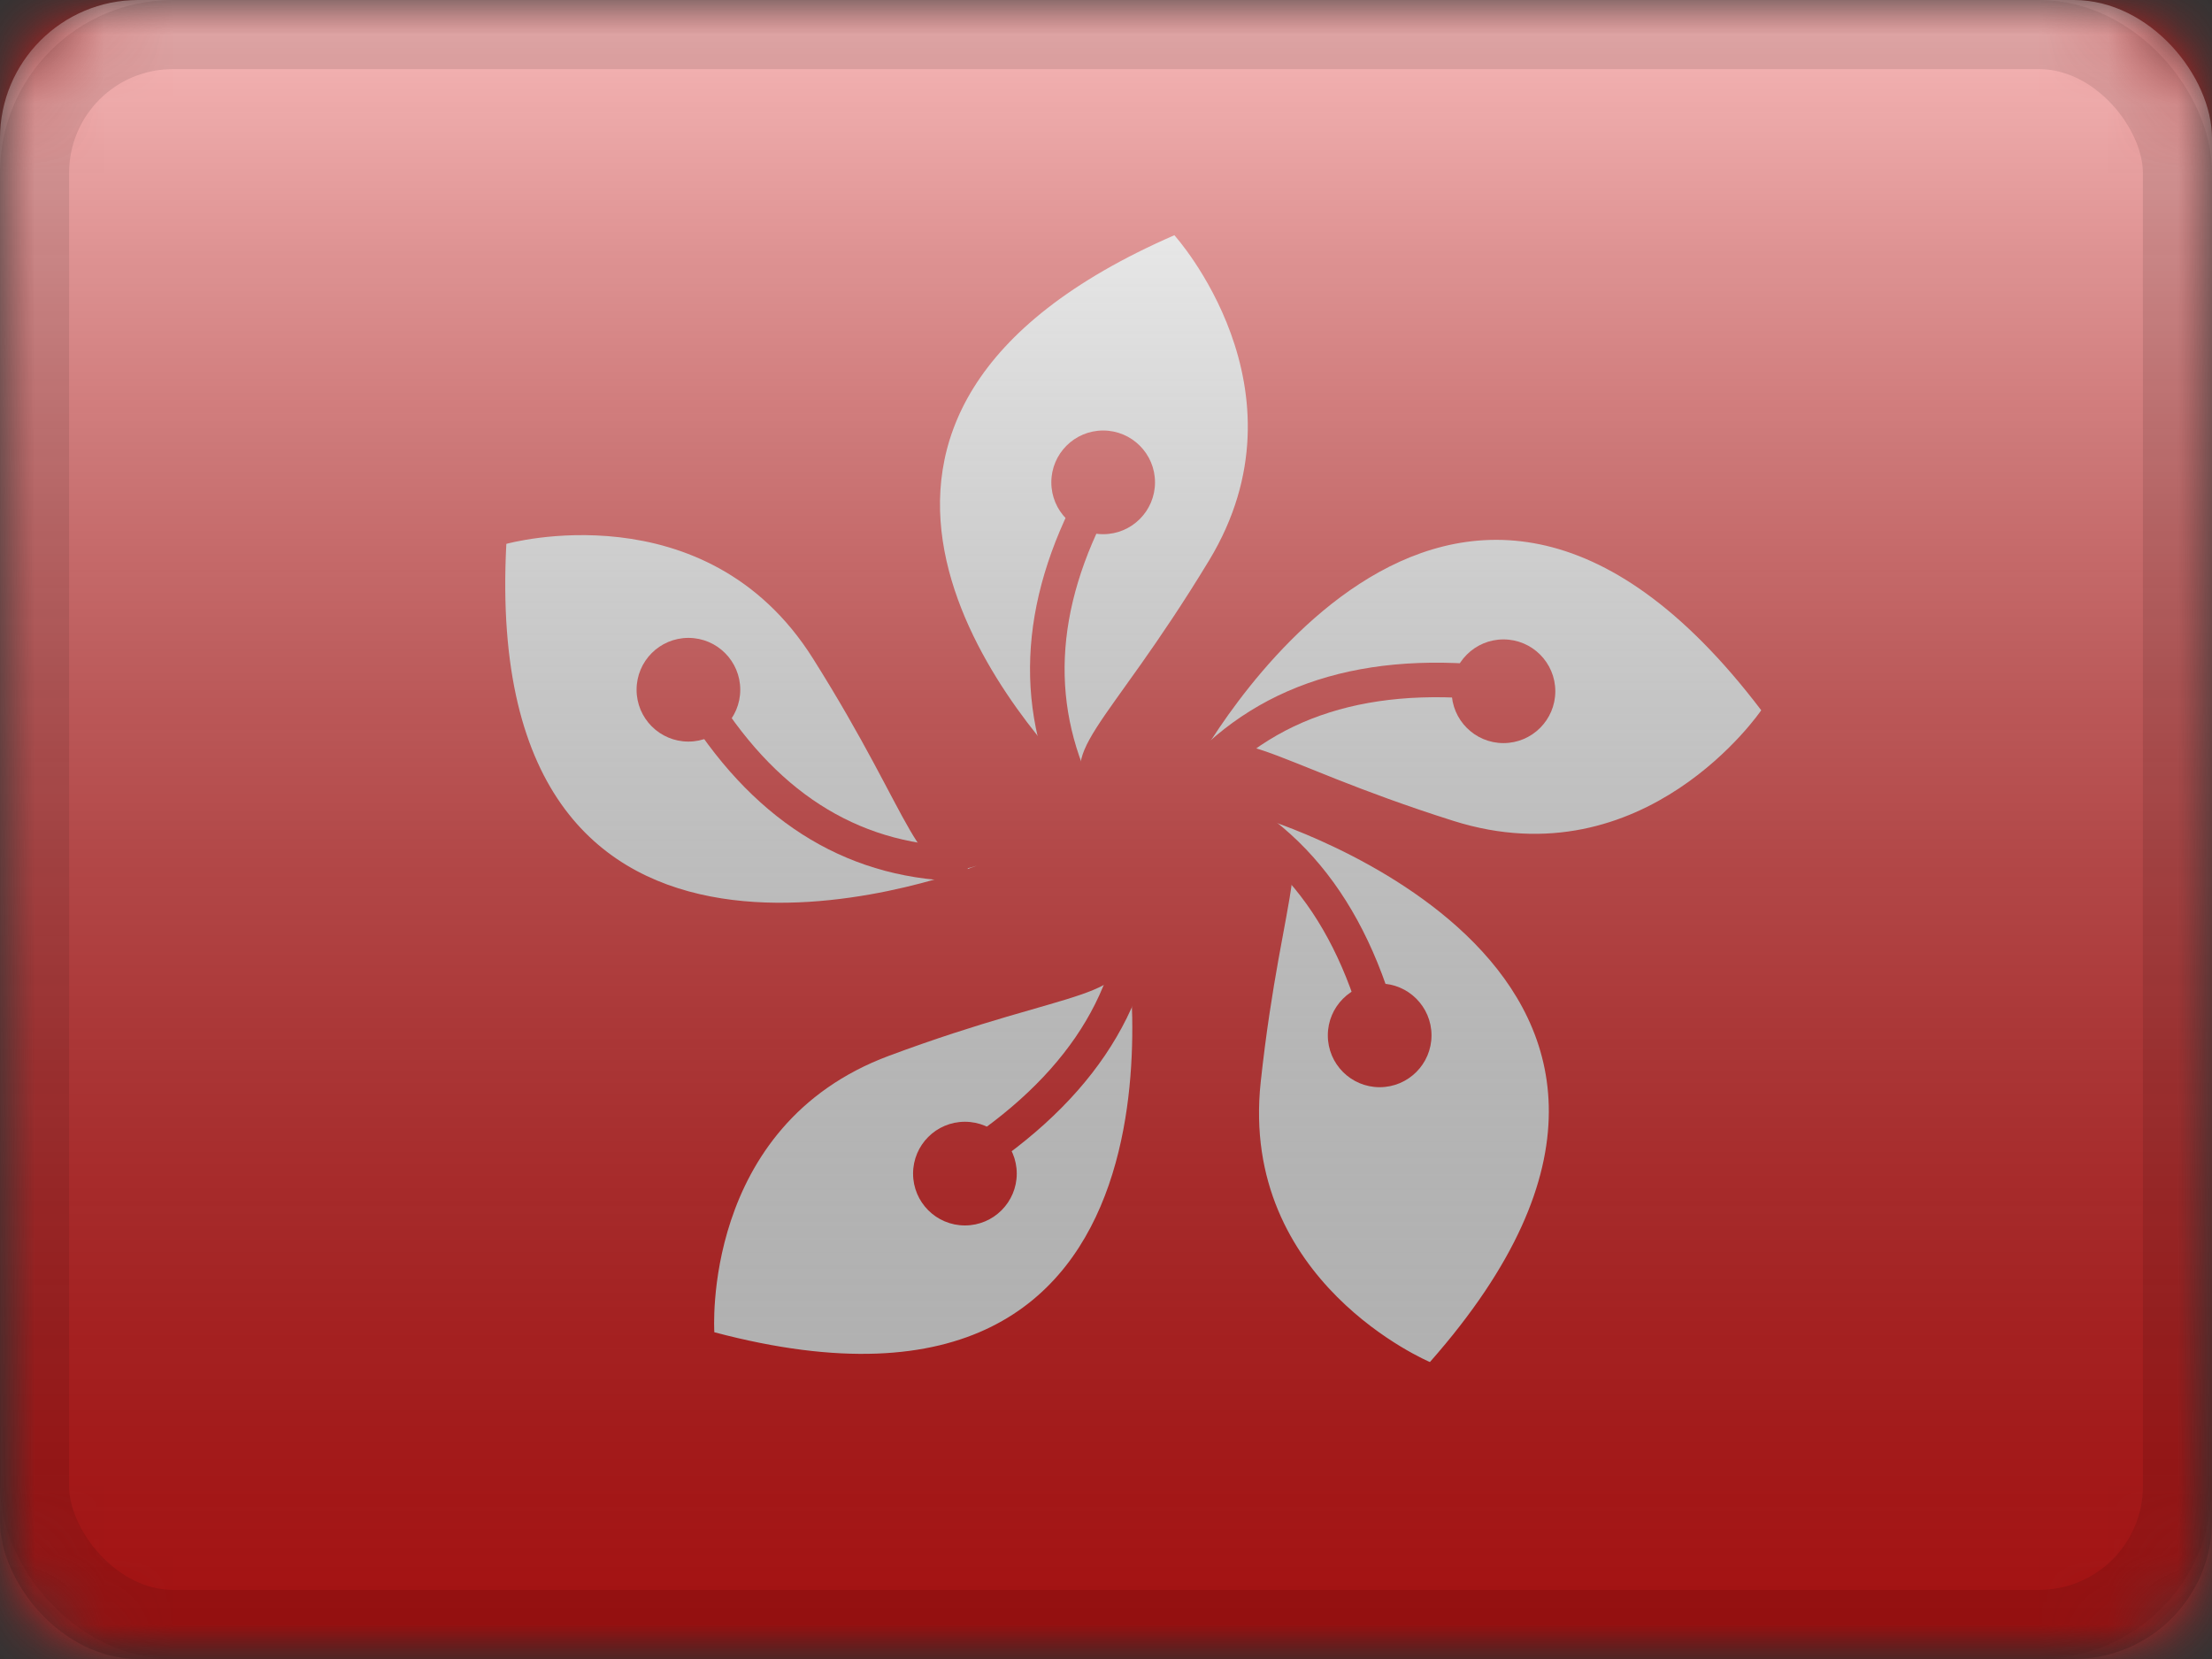 <?xml version="1.0" encoding="UTF-8"?>
<svg width="32px" height="24px" viewBox="0 0 32 24" version="1.1" xmlns="http://www.w3.org/2000/svg" xmlns:xlink="http://www.w3.org/1999/xlink">
    <rect x="0" y="0" width="32" height="24" fill="#333333" stroke="none"/>
    <title>HK</title>
    <defs>
        <rect id="path-1" x="0" y="0" width="32" height="24" rx="2"></rect>
        <rect id="path-3" x="0" y="0" width="32" height="24"></rect>
        <rect id="path-5" x="0" y="0" width="32" height="24"></rect>
        <linearGradient x1="50%" y1="100%" x2="50%" y2="0%" id="linearGradient-7">
            <stop stop-color="#000000" stop-opacity="0.3" offset="2.421%"></stop>
            <stop stop-color="#FFFFFF" stop-opacity="0.7" offset="100%"></stop>
        </linearGradient>
        <rect id="path-8" x="0" y="0" width="32" height="24" rx="2"></rect>
    </defs>
    <g id="Flagpack" stroke="none" stroke-width="1" fill="none" fill-rule="evenodd">
        <g id="Flagpack---L-(32×24)" transform="translate(-40, -472)">
            <g id="HK" transform="translate(40, 472)">
                <mask id="mask-2" fill="white">
                    <use xlink:href="#path-1"></use>
                </mask>
                <g id="drop-shadow"></g>
                <g id="Group" mask="url(#mask-2)">
                    <g id="flag">
                        <mask id="mask-4" fill="white">
                            <use xlink:href="#path-3"></use>
                        </mask>
                        <g id="mask"></g>
                        <g id="contents" mask="url(#mask-4)">
                            <mask id="mask-6" fill="white">
                                <use xlink:href="#path-5"></use>
                            </mask>
                            <use id="background" fill="#EA1A1A" xlink:href="#path-5"></use>
                            <path d="M18.238,11.827 C18.238,11.827 25.67,14.052 20.686,19.704 C20.686,19.704 17.927,18.546 18.238,15.654 C18.55,12.762 19.128,12.138 18.238,11.827 Z M16.285,13.562 C16.285,13.562 17.617,21.204 10.334,19.273 C10.334,19.273 10.135,16.287 12.862,15.273 C15.588,14.258 16.404,14.497 16.285,13.562 Z M11.758,9.522 C13.258,11.901 13.246,12.772 14.048,12.549 L14.128,12.524 L14.118,12.528 C13.745,12.672 6.938,15.186 7.325,7.868 C7.325,7.868 10.206,7.061 11.758,9.522 Z M25.479,10.275 C25.479,10.275 23.799,12.751 21.025,11.875 C18.251,10.998 17.755,10.308 17.274,11.118 C17.274,11.118 20.923,4.273 25.479,10.275 Z M16.989,3.403 C16.989,3.403 18.998,5.62 17.491,8.108 C15.983,10.597 15.195,10.916 15.87,11.575 C15.87,11.575 15.81,11.522 15.711,11.424 L15.629,11.341 C14.607,10.302 10.954,6.031 16.989,3.403 Z" id="Combined-shape-1061" fill="#FFFFFF" mask="url(#mask-6)"></path>
                            <path d="M9.95,10.342 L10.372,10.074 C11.299,11.532 12.501,12.249 14.001,12.249 L14.001,12.749 C12.323,12.749 10.965,11.939 9.95,10.342 Z" id="Path-76" fill="#EA1A1A" fill-rule="nonzero" mask="url(#mask-6)"></path>
                            <path d="M21.75,10.75 C22.164,10.75 22.5,10.414 22.5,10 C22.5,9.586 22.164,9.25 21.75,9.25 C21.336,9.25 21,9.586 21,10 C21,10.414 21.336,10.75 21.75,10.75 Z" id="Oval" fill="#EA1A1A" mask="url(#mask-6)"></path>
                            <path d="M19.959,15.728 C20.373,15.728 20.709,15.392 20.709,14.978 C20.709,14.564 20.373,14.228 19.959,14.228 C19.544,14.228 19.209,14.564 19.209,14.978 C19.209,15.392 19.544,15.728 19.959,15.728 Z" id="Oval" fill="#EA1A1A" mask="url(#mask-6)"></path>
                            <path d="M13.959,17.728 C14.373,17.728 14.709,17.392 14.709,16.978 C14.709,16.564 14.373,16.228 13.959,16.228 C13.544,16.228 13.209,16.564 13.209,16.978 C13.209,17.392 13.544,17.728 13.959,17.728 Z" id="Oval" fill="#EA1A1A" mask="url(#mask-6)"></path>
                            <path d="M9.959,10.728 C10.373,10.728 10.709,10.392 10.709,9.978 C10.709,9.564 10.373,9.228 9.959,9.228 C9.544,9.228 9.209,9.564 9.209,9.978 C9.209,10.392 9.544,10.728 9.959,10.728 Z" id="Oval" fill="#EA1A1A" mask="url(#mask-6)"></path>
                            <path d="M15.959,7.728 C16.373,7.728 16.709,7.392 16.709,6.978 C16.709,6.564 16.373,6.228 15.959,6.228 C15.544,6.228 15.209,6.564 15.209,6.978 C15.209,7.392 15.544,7.728 15.959,7.728 Z" id="Oval" fill="#EA1A1A" mask="url(#mask-6)"></path>
                            <path d="M13.609,8.303 L14.026,8.027 C14.991,9.483 16.214,10.2 17.716,10.2 L17.716,10.7 C16.039,10.7 14.663,9.894 13.609,8.303 Z" id="Path-76" fill="#EA1A1A" fill-rule="nonzero" mask="url(#mask-6)" transform="translate(15.662, 9.364) rotate(62) translate(-15.662, -9.364) "></path>
                            <path d="M17.538,9.266 L17.955,8.991 C19.044,10.642 20.33,11.454 21.828,11.454 L21.828,11.954 C20.147,11.954 18.713,11.049 17.538,9.266 Z" id="Path-76" fill="#EA1A1A" fill-rule="nonzero" mask="url(#mask-6)" transform="translate(19.683, 10.472) rotate(132) translate(-19.683, -10.472) "></path>
                            <path d="M16.669,12.236 L17.087,11.961 C18.175,13.612 19.461,14.424 20.959,14.424 L20.959,14.924 C19.279,14.924 17.844,14.019 16.669,12.236 Z" id="Path-76" fill="#EA1A1A" fill-rule="nonzero" mask="url(#mask-6)" transform="translate(18.814, 13.442) rotate(202) translate(-18.814, -13.442) "></path>
                            <path d="M13.042,13.842 L13.46,13.567 C14.548,15.218 15.834,16.03 17.332,16.03 L17.332,16.53 C15.652,16.53 14.217,15.625 13.042,13.842 Z" id="Path-76" fill="#EA1A1A" fill-rule="nonzero" mask="url(#mask-6)" transform="translate(15.187, 15.048) rotate(272) translate(-15.187, -15.048) "></path>
                        </g>
                    </g>
                </g>
                <g id="overlay" mask="url(#mask-2)">
                    <use fill="url(#linearGradient-7)" fill-rule="evenodd" style="mix-blend-mode: overlay;" xlink:href="#path-8"></use>
                    <rect stroke-opacity="0.1" stroke="#000000" stroke-width="1" stroke-linejoin="square" x="0.5" y="0.5" width="31" height="23" rx="2"></rect>
                </g>
            </g>
        </g>
    </g>
</svg>